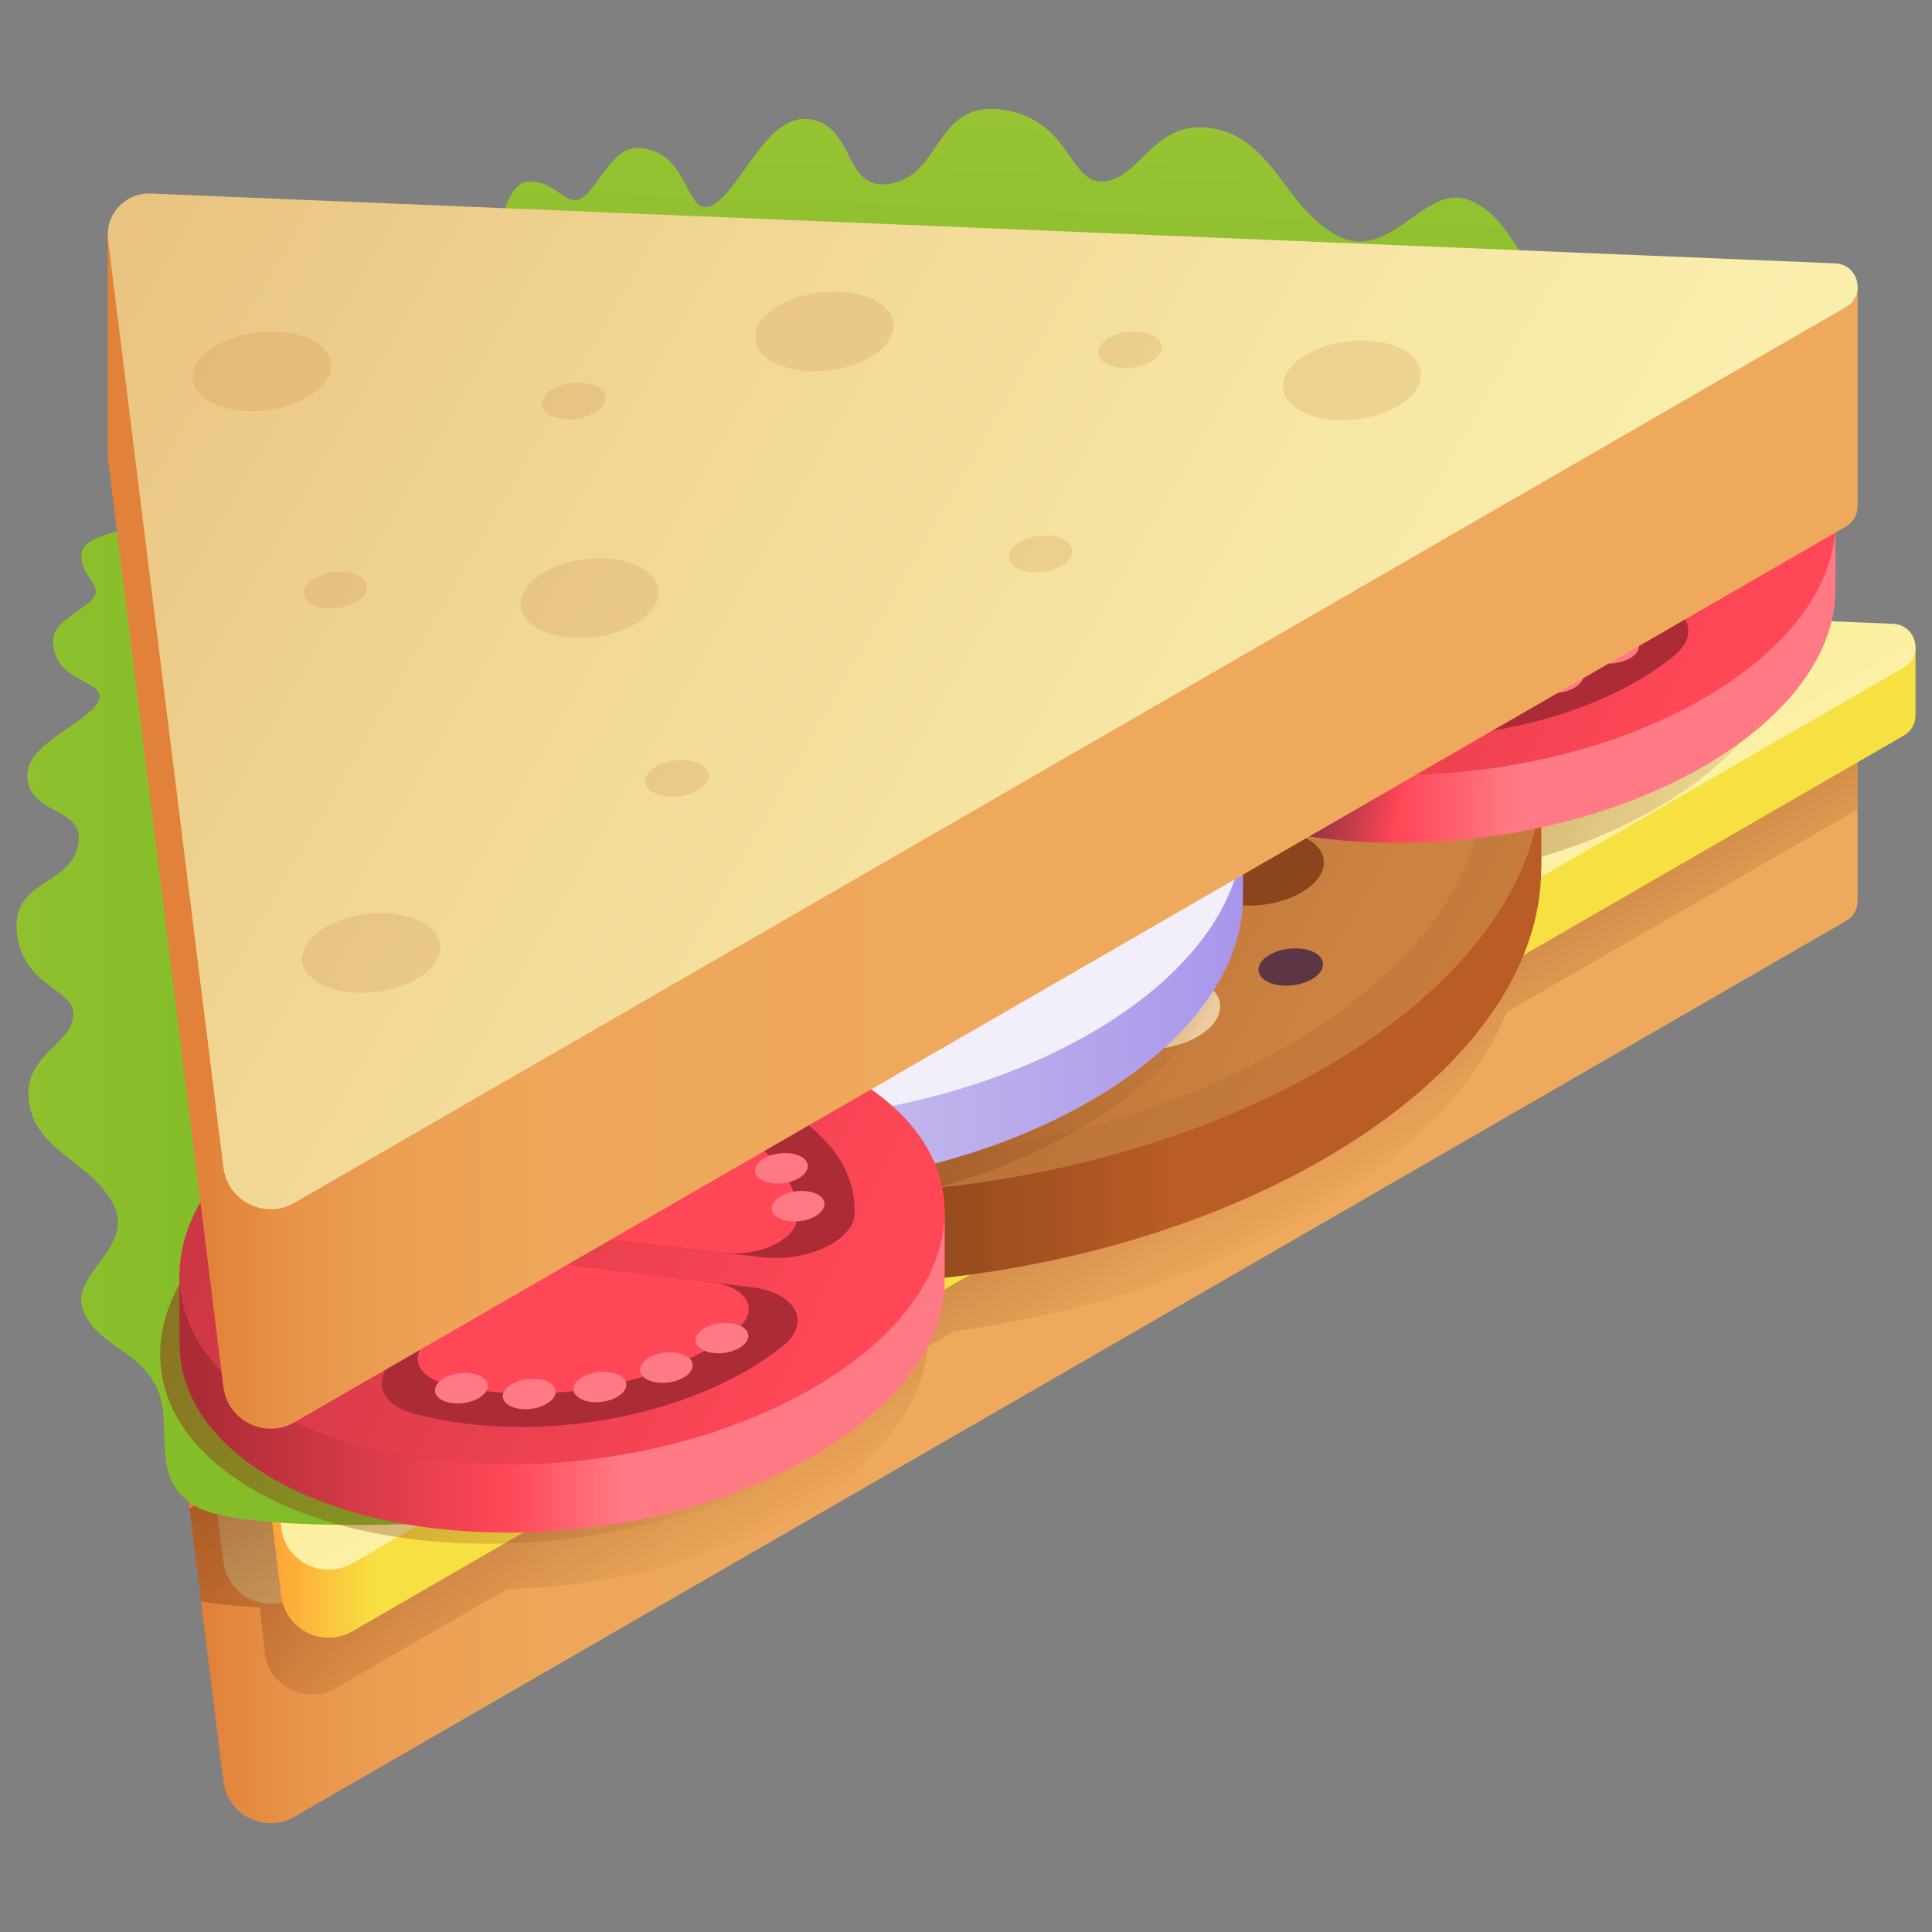 <svg width="68" height="68" viewBox="0 0 68 68" fill="none" xmlns="http://www.w3.org/2000/svg">
<rect x="0" y="0" width="68" height="68" fill="#808080" stroke="none"/>
<g clip-path="url(#clip0_110_4833)">
<path d="M65.382 24.012L3.792 22.165V29.884H3.792C3.793 29.94 3.796 29.997 3.803 30.054L7.863 62.7C8.011 63.89 9.324 64.544 10.363 63.944L64.968 32.418C65.249 32.256 65.376 31.99 65.38 31.724H65.382V24.012Z" fill="url(#paint0_linear_110_4833)"/>
<path d="M3.803 22.329L7.863 54.976C8.011 56.166 9.325 56.819 10.363 56.22L64.969 24.693C65.684 24.28 65.416 23.188 64.59 23.154L5.307 20.696C4.409 20.659 3.692 21.437 3.803 22.329Z" fill="url(#paint1_linear_110_4833)"/>
<path d="M6.668 53.089L7.075 56.361C7.666 56.469 8.385 56.538 9.148 56.581L9.316 58.17C9.464 59.36 10.778 60.014 11.816 59.414L17.853 55.929C21.409 55.839 25.099 54.936 28.015 53.253C30.93 51.57 32.495 49.44 32.65 47.386L33.566 46.857C38.01 46.252 42.372 44.892 46.003 42.795C49.635 40.698 51.994 38.18 53.039 35.614L65.382 28.488V24.768C65.382 24.768 6.661 53.032 6.668 53.089Z" fill="url(#paint2_linear_110_4833)"/>
<path d="M67.419 22.815L5.829 20.968V23.357L9.9 56.173C10.048 57.363 11.362 58.017 12.4 57.417L67.005 25.891C67.286 25.729 67.413 25.463 67.417 25.197H67.419V22.815Z" fill="url(#paint3_linear_110_4833)"/>
<path d="M5.84 21.132L9.9 53.779C10.048 54.968 11.362 55.622 12.4 55.022L67.006 23.496C67.722 23.083 67.453 21.99 66.627 21.956L7.345 19.499C6.446 19.462 5.729 20.24 5.84 21.132Z" fill="url(#paint4_linear_110_4833)"/>
<path d="M40.675 18.266C46.296 15.02 54.8 14.667 59.669 17.478C64.537 20.289 63.926 25.199 58.305 28.444C52.683 31.69 44.179 32.042 39.311 29.232C34.443 26.421 35.053 21.511 40.675 18.266Z" fill="url(#paint5_linear_110_4833)"/>
<path d="M54.245 27.352C54.233 24.42 52.458 21.622 48.834 19.53C40.811 14.898 26.796 15.479 17.531 20.828C12.518 23.723 9.928 27.42 9.874 30.938L9.867 30.938V34.28L9.874 34.279C9.887 37.209 11.663 40.005 15.284 42.096C23.308 46.728 37.322 46.147 46.587 40.798C51.668 37.865 54.259 34.107 54.245 30.547L54.251 30.546V27.351L54.245 27.352Z" fill="url(#paint6_linear_110_4833)"/>
<path d="M46.587 37.604C37.322 42.953 23.307 43.534 15.283 38.902C7.259 34.269 8.266 26.177 17.531 20.828C26.796 15.479 40.811 14.898 48.835 19.531C56.859 24.163 55.852 32.255 46.587 37.604Z" fill="url(#paint7_linear_110_4833)"/>
<path d="M45.26 36.837C36.842 41.698 24.107 42.226 16.816 38.017C9.526 33.807 10.44 26.455 18.858 21.595C27.277 16.734 40.011 16.206 47.302 20.415C54.593 24.625 53.678 31.977 45.26 36.837Z" fill="url(#paint8_linear_110_4833)"/>
<path d="M33.248 28.269C32.287 28.824 30.833 28.884 30 28.404C29.168 27.923 29.272 27.084 30.234 26.529C31.195 25.974 32.649 25.914 33.481 26.394C34.313 26.875 34.209 27.714 33.248 28.269Z" fill="#EBCBA0"/>
<path d="M47.34 27.884C46.379 28.439 44.925 28.5 44.092 28.019C43.26 27.538 43.364 26.699 44.325 26.144C45.286 25.589 46.74 25.529 47.573 26.009C48.405 26.49 48.301 27.329 47.34 27.884Z" fill="#EBCBA0"/>
<path d="M42.152 36.485C41.191 37.04 39.737 37.1 38.905 36.619C38.072 36.139 38.177 35.299 39.138 34.745C40.099 34.19 41.553 34.129 42.385 34.61C43.218 35.09 43.113 35.93 42.152 36.485Z" fill="#EBCBA0"/>
<path d="M28.019 37.814C27.058 38.369 25.604 38.429 24.772 37.949C23.939 37.468 24.044 36.629 25.005 36.074C25.966 35.519 27.42 35.459 28.252 35.939C29.085 36.42 28.98 37.259 28.019 37.814Z" fill="#EBCBA0"/>
<path d="M29.764 21.922C28.803 22.477 27.349 22.537 26.517 22.057C25.685 21.576 25.789 20.737 26.75 20.182C27.711 19.627 29.165 19.567 29.998 20.047C30.83 20.528 30.726 21.367 29.764 21.922Z" fill="#EBCBA0"/>
<path d="M27.755 25.843C27.28 26.117 26.562 26.147 26.151 25.91C25.741 25.672 25.792 25.258 26.267 24.984C26.741 24.71 27.459 24.68 27.87 24.918C28.28 25.155 28.229 25.569 27.755 25.843Z" fill="#5D3645"/>
<path d="M46.175 34.465C45.7 34.739 44.982 34.769 44.571 34.532C44.16 34.294 44.212 33.88 44.687 33.606C45.161 33.332 45.879 33.302 46.29 33.54C46.7 33.777 46.649 34.191 46.175 34.465Z" fill="#5D3645"/>
<path d="M32.997 36.376C32.522 36.65 31.805 36.679 31.394 36.442C30.983 36.205 31.034 35.79 31.509 35.517C31.983 35.243 32.701 35.213 33.112 35.45C33.523 35.687 33.471 36.102 32.997 36.376Z" fill="#5D3645"/>
<path d="M23.984 31.899C23.51 32.173 22.792 32.203 22.381 31.965C21.97 31.728 22.022 31.314 22.496 31.04C22.971 30.766 23.688 30.736 24.099 30.973C24.51 31.211 24.459 31.625 23.984 31.899Z" fill="#5D3645"/>
<path d="M37.92 30.319C37.446 30.593 36.728 30.622 36.317 30.385C35.907 30.148 35.958 29.733 36.433 29.459C36.907 29.186 37.625 29.156 38.036 29.393C38.447 29.63 38.395 30.045 37.92 30.319Z" fill="#5D3645"/>
<path d="M47.341 23.681C46.867 23.955 46.149 23.985 45.738 23.748C45.328 23.511 45.379 23.096 45.853 22.822C46.328 22.548 47.046 22.519 47.456 22.756C47.867 22.993 47.816 23.407 47.341 23.681Z" fill="#5D3645"/>
<path d="M15.945 30.975C15.47 31.249 14.753 31.278 14.342 31.041C13.931 30.804 13.982 30.39 14.457 30.116C14.931 29.842 15.649 29.812 16.06 30.049C16.471 30.286 16.419 30.701 15.945 30.975Z" fill="#5D3645"/>
<path d="M38.922 20.152C38.447 20.426 37.729 20.456 37.318 20.219C36.907 19.982 36.959 19.567 37.434 19.293C37.908 19.019 38.626 18.989 39.037 19.227C39.447 19.464 39.396 19.878 38.922 20.152Z" fill="#5D3645"/>
<path d="M24.712 21.856C24.238 22.13 23.52 22.159 23.109 21.922C22.699 21.685 22.75 21.27 23.224 20.997C23.699 20.723 24.417 20.693 24.828 20.93C25.238 21.167 25.187 21.582 24.712 21.856Z" fill="#5D3645"/>
<path d="M42.735 22.949C41.774 23.504 40.32 23.564 39.488 23.083C38.655 22.603 38.76 21.763 39.721 21.209C40.682 20.654 42.136 20.593 42.968 21.074C43.801 21.554 43.696 22.394 42.735 22.949Z" fill="#EBCBA0"/>
<path d="M36.246 22.296C35.285 22.851 33.831 22.911 32.998 22.431C32.166 21.95 32.27 21.111 33.232 20.556C34.193 20.001 35.647 19.941 36.479 20.421C37.311 20.902 37.207 21.741 36.246 22.296Z" fill="#8B451C"/>
<path d="M45.802 31.415C44.84 31.97 43.386 32.03 42.554 31.55C41.722 31.069 41.826 30.23 42.787 29.675C43.748 29.12 45.202 29.06 46.035 29.54C46.867 30.021 46.763 30.86 45.802 31.415Z" fill="#8B451C"/>
<path d="M39.849 27.884C38.888 28.439 37.434 28.5 36.602 28.019C35.77 27.538 35.874 26.699 36.835 26.144C37.796 25.589 39.25 25.529 40.083 26.009C40.915 26.49 40.811 27.329 39.849 27.884Z" fill="#8B451C"/>
<path d="M28.643 32.92C27.682 33.475 26.228 33.536 25.396 33.055C24.564 32.575 24.668 31.735 25.629 31.18C26.59 30.625 28.044 30.565 28.877 31.046C29.709 31.526 29.604 32.366 28.643 32.92Z" fill="#8B451C"/>
<path d="M20.727 34.968C19.766 35.523 18.312 35.583 17.48 35.102C16.648 34.622 16.752 33.782 17.713 33.227C18.674 32.672 20.128 32.612 20.96 33.093C21.793 33.573 21.689 34.413 20.727 34.968Z" fill="#8B451C"/>
<path d="M23.031 24.955C22.07 25.509 20.616 25.57 19.784 25.089C18.951 24.609 19.056 23.769 20.017 23.214C20.978 22.659 22.432 22.599 23.264 23.08C24.097 23.56 23.992 24.4 23.031 24.955Z" fill="#8B451C"/>
<path d="M37.002 34.25C36.041 34.805 34.587 34.865 33.754 34.384C32.922 33.904 33.026 33.064 33.987 32.509C34.949 31.954 36.403 31.894 37.235 32.375C38.067 32.855 37.963 33.695 37.002 34.25Z" fill="#8B451C"/>
<path d="M20.727 29.214C19.766 29.768 18.312 29.829 17.48 29.348C16.648 28.868 16.752 28.028 17.713 27.473C18.674 26.918 20.128 26.858 20.96 27.339C21.793 27.819 21.689 28.659 20.727 29.214Z" fill="#EBCBA0"/>
<path d="M37.987 39.734C31.495 43.483 21.638 43.891 16.016 40.645L18.686 39.104C23.033 41.614 30.655 41.298 35.675 38.399C40.696 35.501 41.243 31.101 36.895 28.59L39.565 27.049C45.188 30.295 44.48 35.986 37.987 39.734Z" fill="url(#paint9_linear_110_4833)"/>
<path d="M30.079 38.218C36.851 35.992 39.507 33.922 40.203 32.212C40.352 30.49 39.398 28.825 37.287 27.606V25.227L43.75 29.105V31.481C43.75 31.481 43.748 31.486 43.747 31.487C43.789 34.007 41.972 36.676 38.379 38.75C31.887 42.498 22.03 42.907 16.407 39.661V37.281C16.407 37.281 26.318 39.455 30.079 38.218Z" fill="url(#paint10_linear_110_4833)"/>
<path d="M38.379 36.371C31.887 40.119 22.03 40.528 16.407 37.281L19.077 35.74C23.425 38.25 31.047 37.934 36.067 35.036C41.087 32.137 41.634 27.737 37.287 25.227L39.957 23.685C45.579 26.931 44.872 32.622 38.379 36.371Z" fill="#F2EFFA"/>
<path d="M16.258 53.57C16.258 53.57 8.71 54.017 6.937 53.042C5.163 52.068 6.169 50.168 5.507 48.823C4.845 47.478 3.422 47.377 2.925 46.118C2.428 44.86 4.759 43.913 4.001 42.41C3.244 40.908 1.334 40.562 1.034 38.876C0.733 37.191 2.41 36.853 2.575 35.82C2.741 34.786 0.882 34.847 0.606 32.917C0.33 30.988 2.409 31.196 2.734 29.808C3.058 28.42 1.259 28.746 0.986 27.533C0.712 26.32 2.622 25.69 3.334 24.872C4.046 24.055 2.358 24.077 1.984 23.125C1.61 22.174 2.15 21.932 3.024 21.297C3.898 20.662 2.842 20.428 2.865 19.543C2.889 18.658 4.95 18.791 5.277 18.12C5.604 17.449 4.05 16.564 4.152 15.426C4.253 14.287 6.462 14.188 6.966 13.596C7.47 13.004 7.257 11.464 7.426 10.795C7.57 10.23 8.683 9.365 9.838 10.08C10.445 10.455 11.064 12.512 11.957 12.232C12.85 11.95 13.247 11.064 14.486 12.139C15.724 13.215 16.258 53.57 16.258 53.57Z" fill="url(#paint11_linear_110_4833)"/>
<path d="M60.7 23.799C60.7 23.799 61.422 14.416 60.249 12.188C59.075 9.96 56.689 11.17 55.03 10.317C53.371 9.464 53.277 7.691 51.721 7.045C50.166 6.399 48.936 9.277 47.083 8.302C45.23 7.327 44.841 4.942 42.751 4.531C40.66 4.121 40.203 6.2 38.913 6.383C37.624 6.566 37.74 4.254 35.345 3.869C32.95 3.483 33.163 6.075 31.43 6.448C29.695 6.821 30.14 4.59 28.637 4.223C27.133 3.856 26.308 6.218 25.274 7.086C24.241 7.954 24.306 5.854 23.13 5.368C21.954 4.882 21.642 5.549 20.832 6.623C20.023 7.696 19.754 6.377 18.653 6.387C17.552 6.396 17.672 8.964 16.829 9.356C15.987 9.748 14.92 7.795 13.501 7.897C12.082 7.998 11.91 10.744 11.163 11.358C10.415 11.972 8.504 11.673 7.667 11.87C6.961 12.036 5.86 13.402 6.725 14.855C7.179 15.618 9.725 16.434 9.355 17.539C8.986 18.644 7.874 19.119 9.185 20.684C10.496 22.248 60.7 23.799 60.7 23.799Z" fill="url(#paint12_linear_110_4833)"/>
<path d="M10.288 41.469C15.91 38.224 24.414 37.871 29.282 40.682C34.15 43.492 33.54 48.402 27.918 51.648C22.297 54.893 13.793 55.246 8.924 52.435C4.056 49.624 4.667 44.715 10.288 41.469Z" fill="url(#paint13_linear_110_4833)"/>
<path d="M6.319 47.247L6.318 44.867L33.249 42.661V45.054C33.249 47.209 31.673 49.482 28.599 51.257C22.977 54.502 14.473 54.855 9.605 52.044C7.385 50.762 6.305 49.044 6.319 47.247Z" fill="url(#paint14_linear_110_4833)"/>
<path d="M10.969 38.685C16.59 35.439 25.094 35.087 29.963 37.897C34.831 40.708 34.221 45.618 28.599 48.863C22.977 52.109 14.473 52.462 9.605 49.651C4.737 46.84 5.347 41.93 10.969 38.685Z" fill="url(#paint15_linear_110_4833)"/>
<path d="M29.921 41.592C30.044 41.97 30.094 42.352 30.077 42.733C30.035 43.666 28.397 44.432 26.859 44.254L20.159 43.478L18.872 39.508C18.579 38.603 19.963 37.661 21.596 37.665C25.7 37.674 29.144 39.194 29.921 41.592Z" fill="#AB2C37"/>
<path d="M27.929 41.977C28.027 42.278 28.067 42.582 28.053 42.885C28.02 43.628 26.716 44.237 25.492 44.096L20.159 43.478L19.135 40.318C18.902 39.598 20.003 38.848 21.303 38.851C24.569 38.858 27.311 40.068 27.929 41.977Z" fill="#FF4757"/>
<path d="M25.587 39.666C25.975 39.442 26.561 39.418 26.897 39.612C27.233 39.806 27.191 40.144 26.803 40.368C26.416 40.592 25.829 40.616 25.493 40.422C25.157 40.229 25.2 39.89 25.587 39.666Z" fill="#FF7A85"/>
<path d="M27.141 40.661C27.613 40.508 28.158 40.59 28.358 40.844C28.557 41.097 28.336 41.427 27.863 41.58C27.391 41.733 26.846 41.651 26.647 41.398C26.447 41.144 26.668 40.814 27.141 40.661Z" fill="#FF7A85"/>
<path d="M28.011 41.932C28.521 41.865 28.971 42.044 29.015 42.333C29.059 42.621 28.68 42.91 28.169 42.977C27.658 43.044 27.208 42.864 27.165 42.576C27.121 42.288 27.5 41.999 28.011 41.932Z" fill="#FF7A85"/>
<path d="M25.079 39.471C25.344 39.199 25.203 38.884 24.764 38.769C24.325 38.654 23.754 38.781 23.489 39.054C23.224 39.327 23.365 39.642 23.804 39.757C24.244 39.872 24.814 39.744 25.079 39.471Z" fill="#FF7A85"/>
<path d="M22.878 38.969C22.994 38.674 22.684 38.414 22.184 38.389C21.685 38.364 21.186 38.583 21.069 38.878C20.953 39.173 21.264 39.432 21.763 39.458C22.263 39.483 22.762 39.264 22.878 38.969Z" fill="#FF7A85"/>
<path d="M16.4 50.109C15.75 50.029 15.14 49.911 14.573 49.759C13.185 49.388 13.049 48.274 14.28 47.564L19.643 44.469L26.464 45.309C28.018 45.5 28.581 46.552 27.555 47.375C24.976 49.445 20.52 50.615 16.4 50.109Z" fill="#AB2C37"/>
<path d="M17.061 48.958C16.544 48.895 16.058 48.801 15.607 48.68C14.502 48.385 14.394 47.498 15.373 46.932L19.642 44.469L25.072 45.138C26.308 45.29 26.757 46.127 25.94 46.783C23.887 48.43 20.34 49.362 17.061 48.958Z" fill="#FF4757"/>
<path d="M22.026 48.641C22.123 48.921 21.793 49.226 21.29 49.323C20.786 49.42 20.299 49.272 20.203 48.992C20.105 48.713 20.435 48.407 20.939 48.31C21.442 48.213 21.929 48.362 22.026 48.641Z" fill="#FF7A85"/>
<path d="M19.547 49.053C19.484 49.349 19.02 49.594 18.511 49.599C18.002 49.605 17.641 49.37 17.704 49.074C17.768 48.778 18.232 48.533 18.741 48.527C19.25 48.522 19.611 48.757 19.547 49.053Z" fill="#FF7A85"/>
<path d="M17.077 49.016C16.86 49.299 16.307 49.459 15.842 49.373C15.378 49.287 15.178 48.988 15.396 48.704C15.613 48.421 16.166 48.261 16.63 48.347C17.095 48.433 17.295 48.733 17.077 49.016Z" fill="#FF7A85"/>
<path d="M22.639 48.458C22.887 48.694 23.452 48.741 23.901 48.562C24.35 48.384 24.513 48.047 24.265 47.811C24.017 47.575 23.453 47.528 23.003 47.707C22.555 47.886 22.391 48.222 22.639 48.458Z" fill="#FF7A85"/>
<path d="M24.776 47.534C25.15 47.703 25.738 47.644 26.088 47.401C26.438 47.158 26.419 46.824 26.045 46.655C25.67 46.485 25.083 46.545 24.732 46.788C24.382 47.031 24.401 47.365 24.776 47.534Z" fill="#FF7A85"/>
<path d="M11.943 40.084C12.47 39.786 13.03 39.522 13.614 39.292C15.044 38.73 16.818 39.079 17.125 39.968L18.463 43.837L12.927 46.969C11.666 47.682 9.72 47.572 9.113 46.745C7.588 44.666 8.6 41.976 11.943 40.084Z" fill="#AB2C37"/>
<path d="M13.273 40.85C13.693 40.612 14.139 40.402 14.603 40.22C15.741 39.772 17.153 40.05 17.398 40.757L18.462 43.837L14.056 46.33C13.053 46.897 11.504 46.81 11.02 46.151C9.807 44.496 10.612 42.355 13.273 40.85Z" fill="#FF4757"/>
<path d="M10.65 43.477C10.166 43.421 9.909 43.14 10.077 42.849C10.245 42.559 10.774 42.368 11.258 42.424C11.743 42.48 11.999 42.761 11.832 43.052C11.664 43.343 11.135 43.533 10.65 43.477Z" fill="#FF7A85"/>
<path d="M11.576 42.07C11.167 41.927 11.087 41.601 11.396 41.342C11.706 41.083 12.288 40.989 12.697 41.132C13.106 41.275 13.187 41.601 12.877 41.86C12.568 42.119 11.985 42.213 11.576 42.07Z" fill="#FF7A85"/>
<path d="M13.176 40.837C12.883 40.62 12.986 40.281 13.406 40.079C13.827 39.876 14.406 39.888 14.699 40.104C14.992 40.32 14.889 40.659 14.469 40.861C14.048 41.064 13.469 41.053 13.176 40.837Z" fill="#FF7A85"/>
<path d="M10.545 43.855C10.032 43.892 9.609 44.16 9.599 44.454C9.589 44.748 9.997 44.956 10.509 44.919C11.022 44.883 11.446 44.615 11.456 44.321C11.466 44.027 11.058 43.819 10.545 43.855Z" fill="#FF7A85"/>
<path d="M10.609 45.281C10.118 45.407 9.842 45.726 9.99 45.994C10.14 46.262 10.658 46.378 11.149 46.252C11.639 46.127 11.916 45.807 11.768 45.539C11.618 45.271 11.1 45.156 10.609 45.281Z" fill="#FF7A85"/>
<path d="M37.669 22.971L37.668 20.591L64.599 18.385V20.778C64.599 22.933 63.023 25.206 59.949 26.981C54.327 30.227 45.823 30.579 40.955 27.768C38.735 26.487 37.655 24.769 37.669 22.971Z" fill="url(#paint16_linear_110_4833)"/>
<path d="M42.318 14.409C47.94 11.163 56.444 10.811 61.312 13.622C66.181 16.432 65.57 21.342 59.949 24.588C54.327 27.833 45.823 28.186 40.955 25.375C36.086 22.564 36.697 17.655 42.318 14.409Z" fill="url(#paint17_linear_110_4833)"/>
<path d="M61.271 17.316C61.393 17.695 61.443 18.076 61.426 18.457C61.385 19.391 59.747 20.156 58.209 19.978L51.508 19.203L50.222 15.232C49.929 14.328 51.313 13.385 52.946 13.389C57.049 13.399 60.494 14.918 61.271 17.316Z" fill="#AB2C37"/>
<path d="M59.279 17.701C59.377 18.003 59.416 18.306 59.403 18.61C59.37 19.352 58.066 19.962 56.842 19.82L51.508 19.203L50.484 16.042C50.251 15.323 51.353 14.573 52.652 14.576C55.919 14.583 58.661 15.793 59.279 17.701Z" fill="#FF4757"/>
<path d="M56.937 15.391C57.324 15.167 57.911 15.143 58.247 15.336C58.582 15.53 58.54 15.869 58.153 16.093C57.765 16.317 57.178 16.341 56.843 16.147C56.507 15.953 56.549 15.614 56.937 15.391Z" fill="#FF7A85"/>
<path d="M58.49 16.386C58.963 16.233 59.508 16.315 59.707 16.568C59.907 16.822 59.685 17.151 59.213 17.304C58.74 17.457 58.196 17.375 57.996 17.122C57.797 16.869 58.018 16.539 58.49 16.386Z" fill="#FF7A85"/>
<path d="M59.36 17.657C59.871 17.59 60.321 17.769 60.364 18.057C60.408 18.346 60.03 18.634 59.519 18.701C59.008 18.768 58.558 18.589 58.514 18.301C58.47 18.012 58.849 17.724 59.36 17.657Z" fill="#FF7A85"/>
<path d="M56.429 15.196C56.694 14.923 56.553 14.608 56.114 14.493C55.674 14.378 55.104 14.506 54.839 14.779C54.574 15.051 54.715 15.366 55.154 15.481C55.593 15.596 56.164 15.468 56.429 15.196Z" fill="#FF7A85"/>
<path d="M54.228 14.694C54.344 14.399 54.033 14.139 53.534 14.114C53.034 14.088 52.535 14.307 52.419 14.602C52.303 14.897 52.613 15.157 53.113 15.182C53.612 15.207 54.111 14.988 54.228 14.694Z" fill="#FF7A85"/>
<path d="M47.749 25.833C47.1 25.753 46.489 25.635 45.923 25.484C44.534 25.113 44.398 23.998 45.629 23.288L50.992 20.194L57.814 21.033C59.367 21.224 59.931 22.276 58.904 23.1C56.325 25.17 51.87 26.34 47.749 25.833Z" fill="#AB2C37"/>
<path d="M48.411 24.683C47.893 24.619 47.408 24.525 46.957 24.405C45.852 24.11 45.743 23.222 46.723 22.657L50.992 20.194L56.422 20.862C57.658 21.014 58.107 21.852 57.29 22.507C55.237 24.155 51.69 25.086 48.411 24.683Z" fill="#FF4757"/>
<path d="M53.376 24.366C53.473 24.645 53.143 24.951 52.639 25.048C52.136 25.145 51.649 24.997 51.552 24.717C51.455 24.437 51.785 24.132 52.288 24.035C52.792 23.938 53.279 24.086 53.376 24.366Z" fill="#FF7A85"/>
<path d="M50.897 24.777C50.833 25.073 50.37 25.318 49.861 25.324C49.352 25.33 48.991 25.094 49.054 24.798C49.118 24.502 49.581 24.258 50.09 24.252C50.599 24.246 50.96 24.481 50.897 24.777Z" fill="#FF7A85"/>
<path d="M48.427 24.74C48.209 25.024 47.656 25.184 47.192 25.098C46.728 25.012 46.528 24.712 46.745 24.429C46.963 24.145 47.516 23.986 47.98 24.072C48.444 24.158 48.644 24.457 48.427 24.74Z" fill="#FF7A85"/>
<path d="M53.989 24.182C54.237 24.419 54.801 24.465 55.25 24.287C55.7 24.108 55.863 23.772 55.615 23.535C55.367 23.299 54.802 23.253 54.353 23.431C53.904 23.61 53.741 23.946 53.989 24.182Z" fill="#FF7A85"/>
<path d="M56.125 23.259C56.499 23.428 57.087 23.369 57.438 23.126C57.788 22.883 57.769 22.549 57.394 22.379C57.02 22.21 56.432 22.269 56.082 22.512C55.731 22.755 55.751 23.089 56.125 23.259Z" fill="#FF7A85"/>
<path d="M43.293 15.809C43.82 15.51 44.38 15.246 44.964 15.017C46.393 14.455 48.168 14.804 48.475 15.692L49.812 19.562L44.277 22.693C43.016 23.406 41.069 23.296 40.463 22.469C38.938 20.39 39.949 17.7 43.293 15.809Z" fill="#AB2C37"/>
<path d="M44.623 16.574C45.042 16.337 45.488 16.127 45.953 15.944C47.091 15.496 48.503 15.774 48.747 16.481L49.812 19.561L45.406 22.054C44.403 22.621 42.853 22.534 42.37 21.875C41.157 20.221 41.961 18.079 44.623 16.574Z" fill="#FF4757"/>
<path d="M42 19.201C41.515 19.145 41.258 18.864 41.426 18.573C41.594 18.283 42.123 18.092 42.608 18.148C43.092 18.204 43.349 18.485 43.181 18.776C43.013 19.067 42.484 19.257 42 19.201Z" fill="#FF7A85"/>
<path d="M42.925 17.794C42.516 17.651 42.435 17.325 42.745 17.066C43.054 16.807 43.636 16.713 44.045 16.856C44.455 16.999 44.535 17.325 44.226 17.584C43.916 17.843 43.334 17.938 42.925 17.794Z" fill="#FF7A85"/>
<path d="M44.525 16.561C44.232 16.345 44.335 16.005 44.756 15.803C45.176 15.601 45.755 15.612 46.049 15.828C46.342 16.044 46.239 16.383 45.818 16.586C45.397 16.788 44.819 16.777 44.525 16.561Z" fill="#FF7A85"/>
<path d="M41.895 19.58C41.382 19.616 40.958 19.884 40.948 20.178C40.938 20.472 41.346 20.68 41.859 20.644C42.372 20.607 42.795 20.339 42.805 20.045C42.815 19.752 42.407 19.543 41.895 19.58Z" fill="#FF7A85"/>
<path d="M41.959 21.006C41.468 21.131 41.191 21.451 41.34 21.719C41.489 21.987 42.008 22.102 42.498 21.977C42.989 21.851 43.266 21.532 43.117 21.264C42.968 20.996 42.45 20.88 41.959 21.006Z" fill="#FF7A85"/>
<path d="M49.038 29.664L49.848 27.264L44.594 29.159C45.987 29.486 47.494 29.652 49.038 29.664Z" fill="url(#paint18_linear_110_4833)"/>
<path d="M65.382 10.128L3.792 8.281V16H3.792C3.793 16.056 3.796 16.113 3.803 16.17L7.863 48.816C8.011 50.006 9.324 50.66 10.363 50.06L64.968 18.534C65.249 18.372 65.376 18.106 65.38 17.84L65.382 17.84V10.128Z" fill="url(#paint19_linear_110_4833)"/>
<path d="M3.803 8.445L7.863 41.092C8.011 42.282 9.325 42.935 10.363 42.336L64.969 10.809C65.684 10.396 65.416 9.304 64.59 9.269L5.307 6.812C4.409 6.775 3.692 7.553 3.803 8.445Z" fill="url(#paint20_linear_110_4833)"/>
<path opacity="0.2" d="M10.809 13.989C9.794 14.575 8.258 14.639 7.379 14.131C6.501 13.624 6.611 12.737 7.626 12.151C8.641 11.565 10.176 11.502 11.055 12.009C11.934 12.517 11.823 13.403 10.809 13.989Z" fill="#CC8241"/>
<path opacity="0.2" d="M22.347 21.971C21.332 22.557 19.796 22.62 18.918 22.113C18.039 21.605 18.149 20.719 19.164 20.133C20.179 19.547 21.714 19.483 22.593 19.991C23.472 20.498 23.361 21.385 22.347 21.971Z" fill="#CC8241"/>
<path opacity="0.2" d="M20.915 14.533C20.449 14.802 19.745 14.831 19.342 14.598C18.938 14.366 18.989 13.959 19.454 13.69C19.92 13.421 20.625 13.392 21.028 13.625C21.431 13.858 21.381 14.264 20.915 14.533Z" fill="#CC8241"/>
<path opacity="0.2" d="M37.355 19.919C36.889 20.188 36.184 20.217 35.781 19.984C35.378 19.751 35.428 19.345 35.894 19.076C36.36 18.807 37.064 18.778 37.468 19.011C37.871 19.244 37.82 19.65 37.355 19.919Z" fill="#CC8241"/>
<path opacity="0.2" d="M40.5 12.732C40.034 13.001 39.33 13.03 38.927 12.797C38.523 12.565 38.574 12.158 39.039 11.889C39.505 11.62 40.21 11.591 40.613 11.824C41.016 12.057 40.966 12.463 40.5 12.732Z" fill="#CC8241"/>
<path opacity="0.2" d="M24.556 27.821C24.09 28.09 23.386 28.119 22.982 27.886C22.579 27.653 22.63 27.246 23.095 26.977C23.561 26.709 24.265 26.679 24.669 26.912C25.072 27.145 25.021 27.552 24.556 27.821Z" fill="#CC8241"/>
<path opacity="0.2" d="M12.537 21.192C12.072 21.46 11.367 21.49 10.964 21.257C10.56 21.024 10.611 20.617 11.077 20.348C11.542 20.079 12.247 20.05 12.65 20.283C13.053 20.516 13.003 20.923 12.537 21.192Z" fill="#CC8241"/>
<path opacity="0.2" d="M30.609 12.585C29.594 13.171 28.059 13.235 27.18 12.728C26.301 12.22 26.412 11.334 27.427 10.748C28.441 10.162 29.977 10.098 30.855 10.606C31.734 11.113 31.624 12 30.609 12.585Z" fill="#CC8241"/>
<path opacity="0.2" d="M14.655 34.458C13.64 35.044 12.105 35.107 11.226 34.6C10.347 34.093 10.457 33.206 11.472 32.62C12.487 32.034 14.022 31.971 14.901 32.478C15.78 32.986 15.67 33.872 14.655 34.458Z" fill="#CC8241"/>
<path opacity="0.2" d="M49.178 14.308C48.163 14.894 46.628 14.957 45.749 14.45C44.87 13.943 44.98 13.056 45.995 12.47C47.01 11.884 48.545 11.821 49.424 12.328C50.303 12.836 50.193 13.722 49.178 14.308Z" fill="#CC8241"/>
</g>
<defs>
<linearGradient id="paint0_linear_110_4833" x1="7.396" y1="43.168" x2="34.053" y2="43.168" gradientUnits="userSpaceOnUse">
<stop stop-color="#E2823A"/>
<stop offset="0.01" stop-color="#E3843C"/>
<stop offset="0.122" stop-color="#E8954A"/>
<stop offset="0.261" stop-color="#ECA054"/>
<stop offset="0.457" stop-color="#EEA75A"/>
<stop offset="1" stop-color="#EFA95C"/>
</linearGradient>
<linearGradient id="paint1_linear_110_4833" x1="63.075" y1="54.87" x2="31.268" y2="-0.22" gradientUnits="userSpaceOnUse">
<stop offset="0.013" stop-color="#DEA861"/>
<stop offset="0.277" stop-color="#E4B873"/>
<stop offset="0.803" stop-color="#F5E2A0"/>
<stop offset="1" stop-color="#FCF3B3"/>
</linearGradient>
<linearGradient id="paint2_linear_110_4833" x1="30.953" y1="31.427" x2="39.883" y2="46.894" gradientUnits="userSpaceOnUse">
<stop stop-color="#8B451C"/>
<stop offset="1" stop-color="#8B451C" stop-opacity="0"/>
</linearGradient>
<linearGradient id="paint3_linear_110_4833" x1="9.746" y1="39.306" x2="13.145" y2="39.306" gradientUnits="userSpaceOnUse">
<stop stop-color="#FFA538"/>
<stop offset="1" stop-color="#F7E041"/>
</linearGradient>
<linearGradient id="paint4_linear_110_4833" x1="48.516" y1="44.097" x2="16.709" y2="-10.993" gradientUnits="userSpaceOnUse">
<stop stop-color="#FCF3B3"/>
<stop offset="1" stop-color="#F7E041"/>
</linearGradient>
<linearGradient id="paint5_linear_110_4833" x1="32.286" y1="15.105" x2="65.258" y2="30.916" gradientUnits="userSpaceOnUse">
<stop stop-color="#8B451C"/>
<stop offset="1" stop-color="#8B451C" stop-opacity="0"/>
</linearGradient>
<linearGradient id="paint6_linear_110_4833" x1="30.566" y1="30.813" x2="41.361" y2="30.813" gradientUnits="userSpaceOnUse">
<stop stop-color="#8B451C"/>
<stop offset="1" stop-color="#BA5C25"/>
</linearGradient>
<linearGradient id="paint7_linear_110_4833" x1="-8.71" y1="5.678" x2="54.706" y2="42.291" gradientUnits="userSpaceOnUse">
<stop stop-color="#8B451C"/>
<stop offset="1" stop-color="#CC8241"/>
</linearGradient>
<linearGradient id="paint8_linear_110_4833" x1="10.013" y1="16.487" x2="45.334" y2="36.88" gradientUnits="userSpaceOnUse">
<stop stop-color="#8B451C"/>
<stop offset="1" stop-color="#CC8241"/>
</linearGradient>
<linearGradient id="paint9_linear_110_4833" x1="16.016" y1="34.943" x2="43.36" y2="34.943" gradientUnits="userSpaceOnUse">
<stop stop-color="#8B451C"/>
<stop offset="1" stop-color="#8B451C" stop-opacity="0"/>
</linearGradient>
<linearGradient id="paint10_linear_110_4833" x1="43.75" y1="33.539" x2="16.407" y2="33.539" gradientUnits="userSpaceOnUse">
<stop stop-color="#A996EB"/>
<stop offset="0.507" stop-color="#C5BAEB"/>
<stop offset="1" stop-color="#A996EB"/>
</linearGradient>
<linearGradient id="paint11_linear_110_4833" x1="32.447" y1="31.812" x2="-15.465" y2="31.655" gradientUnits="userSpaceOnUse">
<stop stop-color="#7AB922"/>
<stop offset="0.333" stop-color="#7DBA24"/>
<stop offset="0.536" stop-color="#85BD29"/>
<stop offset="0.705" stop-color="#93C231"/>
<stop offset="0.854" stop-color="#A8CA3E"/>
<stop offset="0.99" stop-color="#C2D34E"/>
<stop offset="1" stop-color="#C4D44F"/>
</linearGradient>
<linearGradient id="paint12_linear_110_4833" x1="32.395" y1="50.169" x2="34.744" y2="-12.149" gradientUnits="userSpaceOnUse">
<stop stop-color="#7AB922"/>
<stop offset="0.333" stop-color="#7DBA24"/>
<stop offset="0.536" stop-color="#85BD29"/>
<stop offset="0.705" stop-color="#93C231"/>
<stop offset="0.854" stop-color="#A8CA3E"/>
<stop offset="0.99" stop-color="#C2D34E"/>
<stop offset="1" stop-color="#C4D44F"/>
</linearGradient>
<linearGradient id="paint13_linear_110_4833" x1="-4.742" y1="35.124" x2="28.23" y2="50.935" gradientUnits="userSpaceOnUse">
<stop stop-color="#8B451C"/>
<stop offset="1" stop-color="#8B451C" stop-opacity="0"/>
</linearGradient>
<linearGradient id="paint14_linear_110_4833" x1="7.181" y1="48.301" x2="22.081" y2="48.301" gradientUnits="userSpaceOnUse">
<stop stop-color="#AB2C37"/>
<stop offset="0.716" stop-color="#FF4757"/>
<stop offset="0.992" stop-color="#FF7A85"/>
</linearGradient>
<linearGradient id="paint15_linear_110_4833" x1="-4.062" y1="32.34" x2="28.91" y2="48.15" gradientUnits="userSpaceOnUse">
<stop stop-color="#AB2C37"/>
<stop offset="1" stop-color="#FF4757"/>
</linearGradient>
<linearGradient id="paint16_linear_110_4833" x1="38.531" y1="24.026" x2="53.431" y2="24.026" gradientUnits="userSpaceOnUse">
<stop stop-color="#AB2C37"/>
<stop offset="0.716" stop-color="#FF4757"/>
<stop offset="0.992" stop-color="#FF7A85"/>
</linearGradient>
<linearGradient id="paint17_linear_110_4833" x1="27.288" y1="8.064" x2="60.26" y2="23.875" gradientUnits="userSpaceOnUse">
<stop stop-color="#AB2C37"/>
<stop offset="1" stop-color="#FF4757"/>
</linearGradient>
<linearGradient id="paint18_linear_110_4833" x1="43.783" y1="27.32" x2="49.196" y2="28.723" gradientUnits="userSpaceOnUse">
<stop stop-color="#462934"/>
<stop offset="1" stop-color="#462934" stop-opacity="0"/>
</linearGradient>
<linearGradient id="paint19_linear_110_4833" x1="7.396" y1="29.284" x2="34.053" y2="29.284" gradientUnits="userSpaceOnUse">
<stop stop-color="#E2823A"/>
<stop offset="0.01" stop-color="#E3843C"/>
<stop offset="0.122" stop-color="#E8954A"/>
<stop offset="0.261" stop-color="#ECA054"/>
<stop offset="0.457" stop-color="#EEA75A"/>
<stop offset="1" stop-color="#EFA95C"/>
</linearGradient>
<linearGradient id="paint20_linear_110_4833" x1="-19.849" y1="-6.868" x2="61.553" y2="40.13" gradientUnits="userSpaceOnUse">
<stop offset="0.013" stop-color="#DEA861"/>
<stop offset="0.152" stop-color="#E4B671"/>
<stop offset="0.515" stop-color="#F1D795"/>
<stop offset="0.811" stop-color="#F9ECAB"/>
<stop offset="1" stop-color="#FCF3B3"/>
</linearGradient>
<clipPath id="clip0_110_4833">
<rect width="66.839" height="66.839" fill="white" transform="translate(0.581 0.581)"/>
</clipPath>
</defs>
</svg>
